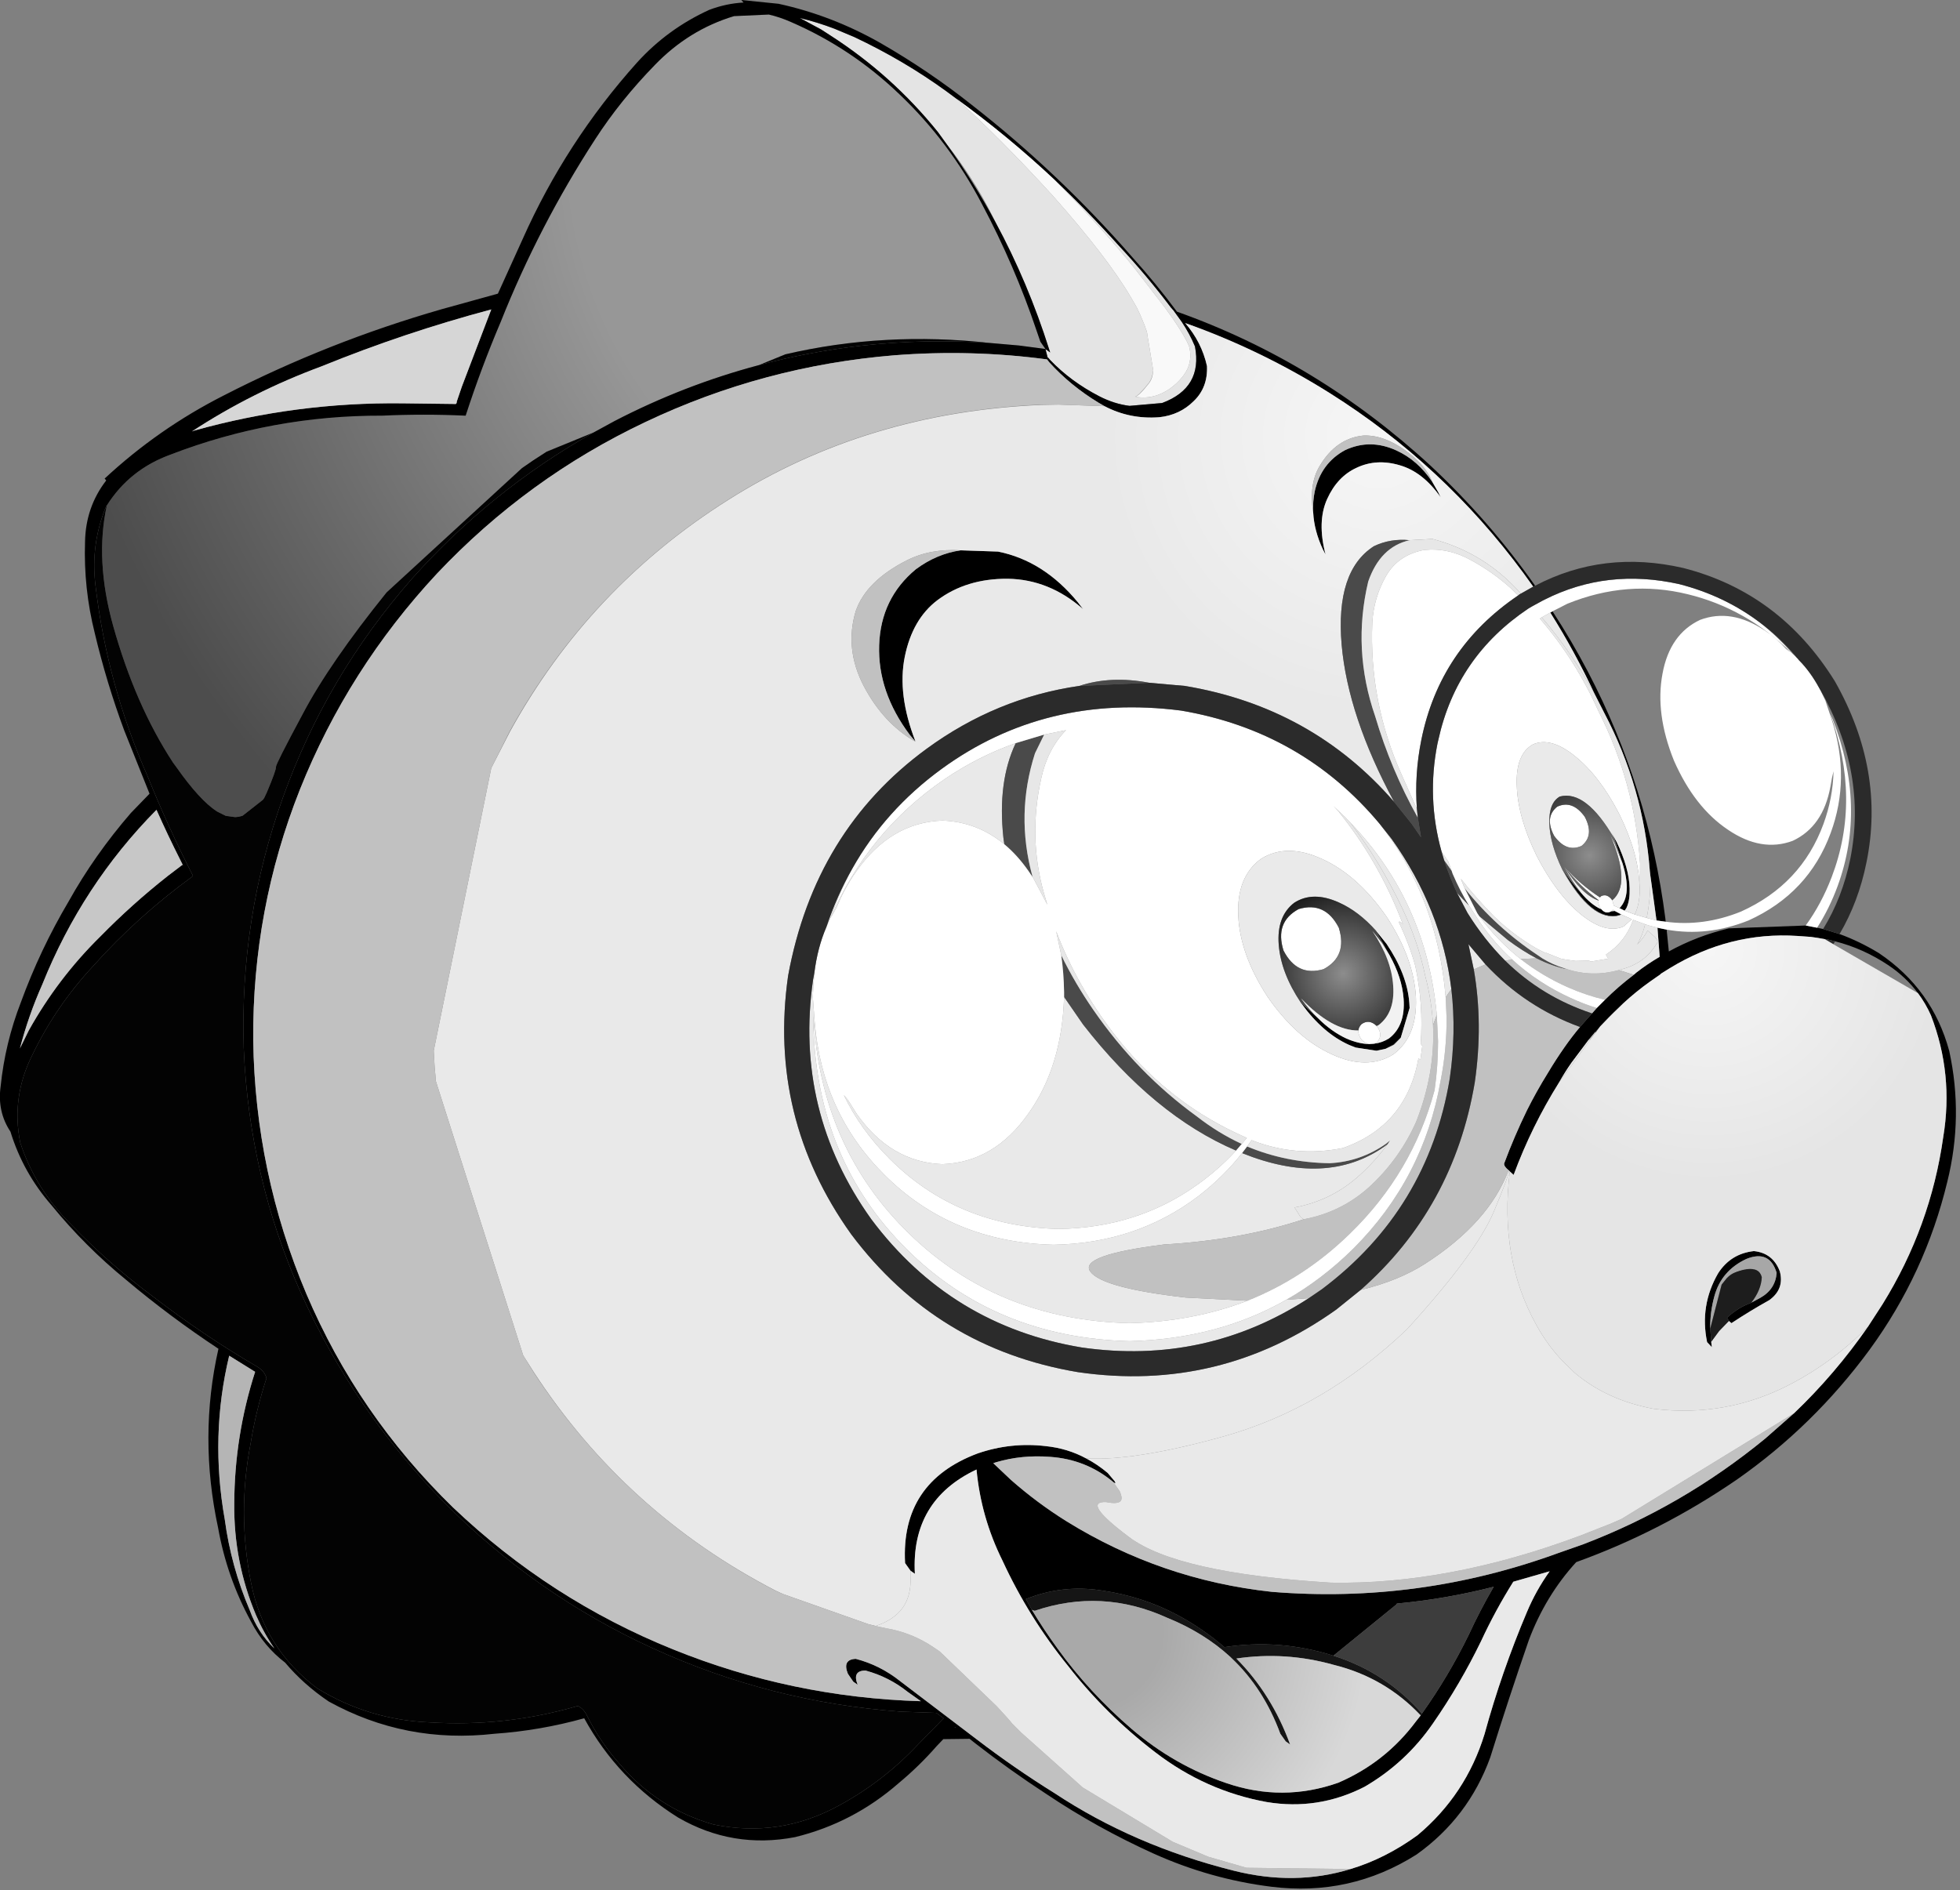 <?xml version="1.0" encoding="utf-8"?>
<svg version="1.1" id="Layer_1"
xmlns="http://www.w3.org/2000/svg"
xmlns:xlink="http://www.w3.org/1999/xlink"
xmlns:author="http://www.sothink.com"
width="310px" height="299px"
xml:space="preserve">
<rect width="100%" height="100%" fill="#808080" stroke="none"/>
<g id="1" transform="matrix(1, 0, 0, 1, 154.65, 149.35)">
<path style="fill:#E4E4E4;fill-opacity:1" d="M-6.3,-128.45Q-13.55 -137.45 -23.25 -143.7L-24.8 -144.7L-28.15 -146.5Q-25.4 -145.85 -22.65 -144.8L-19.55 -143.5Q-11.7 -139.8 -4.95 -134.9L-3.4 -133.75Q3.55 -127.5 11.9 -118.35Q20.5 -108.65 24.2 -102.35L25.15 -100.7L25.65 -99.65L26.4 -97.85L26.55 -97.4L26.7 -97L26.75 -96.8L26.8 -96.6L26.8 -96.5L27.75 -90.75Q27.6 -89.45 27 -88.7Q25.35 -86.65 24.85 -86.6Q28.35 -85.95 31.35 -88.65Q32.7 -89.9 33.25 -91.2Q33.9 -92.85 33.4 -94.65Q32.7 -96.25 30.85 -98.95L29.6 -100.7L24.85 -106.85Q19.5 -113.5 12.15 -120.9Q17.45 -115.9 22.35 -110.45Q26.7 -105.8 30.55 -100.7L30.95 -100.25L32.25 -98.45Q33.5 -96.6 34.35 -94.55Q35.6 -88 29.15 -85.6L24 -85.15Q21.6 -85.45 19.25 -86.65Q14.7 -89 11.45 -92.4L11.15 -92.75L11.05 -92.8L10.7 -94.15L10.75 -94.1L11.45 -93.6L11.3 -94.05Q7.95 -104.65 2.8 -114.2L2.2 -115.4Q-0.7 -121.15 -4.85 -126.45L-6.3 -128.45" />
<radialGradient
id="RadialGradID_1" gradientUnits="userSpaceOnUse" gradientTransform="matrix(0.185, -0.006, 0.006, 0.185, 2.6, -126.1)" spreadMethod ="pad" cx="0" cy="0" r="819.2" fx="0" fy="0" >
<stop  offset="0.443"  style="stop-color:#979797;stop-opacity:1" />
<stop  offset="1"  style="stop-color:#4D4D4D;stop-opacity:1" />
</radialGradient>
<path style="fill:url(#RadialGradID_1) " d="M-4.85,-126.45Q-0.7 -121.15 2.2 -115.4L2.8 -114.2Q-0.6 -120.55 -4.85 -126.45M-68.2,-77.9L-70.35 -76.55L-72.1 -75.3L-93.5 -55.65Q-102.5 -44.5 -106.75 -36.45Q-111.05 -28.45 -111 -28.05Q-110.95 -27.55 -112.45 -24L-112.85 -23.15L-113.05 -22.85L-116.3 -20.3L-116.9 -20.15L-117.4 -20.1L-117.5 -20.1L-118.95 -20.3L-120.35 -21Q-123.1 -22.8 -126.75 -28L-127.3 -28.75Q-133.25 -37.85 -136.75 -50.35Q-139.65 -60.75 -137.75 -69.4Q-134.15 -75.1 -127.65 -77.45Q-111.55 -83.65 -94.2 -83.6Q-87.65 -83.9 -81.05 -83.6L-81 -83.6Q-78.55 -91.15 -75.45 -98.45Q-69.4 -113.65 -60.5 -127.35Q-56.55 -133.45 -51.1 -139.05Q-45.7 -144.65 -38.55 -146.8L-33.05 -147.05Q-31.3 -146.65 -29.5 -145.85Q-19.95 -141.7 -12.4 -134.45Q-4.5 -126.95 0.65 -117.1Q5.85 -107.3 9.3 -97.05L9.9 -95.3L10.7 -94.15L6.5 -94.7L1.9 -95.1Q-14.8 -96.95 -30.45 -93.3L-34.6 -91.6Q-46.45 -88.45 -57.45 -82.75L-60.75 -80.95L-68.2 -77.9" />
<path style="fill:#000000;fill-opacity:1" d="M-3.4,-133.75L-4.95 -134.9Q-11.7 -139.8 -19.55 -143.5L-22.65 -144.8Q-25.4 -145.85 -28.15 -146.5L-24.8 -144.7L-23.25 -143.7Q-13.55 -137.45 -6.3 -128.45L-4.85 -126.45Q-0.6 -120.55 2.8 -114.2Q7.95 -104.65 11.3 -94.05L11.45 -93.6L10.75 -94.1L10.7 -94.15L11.05 -92.8L11.15 -92.75L11.45 -92.4Q14.7 -89 19.25 -86.65Q21.6 -85.45 24 -85.15L29.15 -85.6Q35.6 -88 34.35 -94.55Q33.5 -96.6 32.25 -98.45L30.95 -100.25L30.55 -100.7Q26.7 -105.8 22.35 -110.45Q17.45 -115.9 12.15 -120.9Q4.8 -127.8 -3.4 -133.75M87.85,-56.55L86.3 -58.7Q73.65 -75.85 55.7 -87.15Q44.8 -94 32.8 -98.25Q35.4 -95.25 36.25 -91.45Q36.4 -88.05 34.15 -85.9Q31.95 -83.7 28.7 -83.35Q24.05 -83 20.05 -85.1L19.1 -85.65Q14.65 -88.35 11.3 -92.05L10.95 -92.5Q-1 -94.1 -13.2 -93.15Q-33.9 -91.45 -52.55 -82.6Q-71.25 -73.75 -85.55 -58.6Q-99.6 -43.5 -107.2 -24.5Q-114.75 -5.5 -114.6 15.2Q-114.3 36.15 -106.2 55.3Q-98.05 74.45 -83 89.1Q-67.65 103.7 -48.2 111.55Q-29.4 119.15 -9 119.75L-11.05 118.3Q-14.05 115.9 -17.75 114.9Q-19.9 114.9 -19 117.15L-19.7 116.65L-20.55 115.4Q-21.45 113.15 -19.3 113.05Q-15.45 114.05 -12.25 116.6L-0.15 125.8Q5.8 130.35 12.15 134.3Q24.7 142.6 40.45 146.55Q50.15 149 58.95 146.3Q64.45 144.65 69.55 140.95Q77.2 134.55 80.15 124.95Q82.85 115.1 86.85 105.65Q88.3 102.2 90.45 99.2L84.7 100.85Q81.85 105.4 79.6 110.25Q76.3 117.05 72 123.25Q67.7 129.5 61.15 133.3Q53.8 137.05 45.7 135.7Q36.05 133.95 28.1 127.85Q20.2 121.8 14.3 114.2Q8.05 106.5 3.9 97.5Q0.5 90.65 -0.2 83.1Q-10.6 88 -9.95 99.6L-10.65 99.1L-11.5 97.9Q-12.2 85.1 0 80.55Q5.25 78.75 10.75 79.4Q14.2 79.75 17.15 81.35Q18.95 82.3 20.55 83.65L21.65 84.95Q21.95 85.5 21.45 85.1Q17.15 81.5 11.45 81.1Q6.95 80.75 2.9 81.95L2.45 82.1L5.25 84.75Q9.4 88.4 14.05 91.3Q29 100.55 46.5 102.45Q69.8 104.35 91.85 96.3L95.7 94.95Q111.45 88.95 124.55 78.2L129.1 74.2Q135.6 68 140.8 60.5L143.1 56.95Q150.7 44.7 152.7 30.5Q154.35 20.55 150.75 11.25Q149.9 9.35 148.7 7.75Q146.8 5.2 144.05 3.35Q140.1 0.7 135.6 -0.45L134.4 -0.75L133.95 -0.8L132.8 -1L131.75 -1.15L129.65 -1.3Q118.95 -2 109.45 3.8L108 4.7L108 4.75L106.35 5.9Q104.1 7.5 102.1 9.35L100.6 10.8L99.7 11.7L98.45 13L97.65 13.9L96.6 15.15L93.9 18.75Q92.85 20.25 91.95 21.85Q87.6 28.8 84.75 36.5L84.15 35.95L84.05 35.85L83.95 35.75Q83.2 35.15 83.25 34.7Q84.85 30.4 86.85 26.3Q88.35 23.3 90.15 20.4Q91.4 18.3 92.8 16.3Q93.95 14.65 95.25 13.1L97.15 10.95L97.9 10.1L99.2 8.8Q101.3 6.7 103.75 4.85L104.15 4.5Q105.95 3.1 107.85 2L107.5 -2.6L108.95 -2.3L109.3 1.15Q113.75 -1.3 118.8 -2.5L130.95 -2.95L132.75 -2.6L133.7 -2.4L136.3 -1.6Q139.45 -0.45 142.5 1.4Q151 7.1 153.65 16.9Q155.9 27.25 153.35 37.55Q149.85 52.1 141.05 64.15Q132.2 76.2 120.05 84.7Q108.1 92.9 94.65 97.75Q89.8 103.05 87.15 110.1Q83.95 119.35 81.05 128.65Q77.6 138.15 69.4 144Q58.9 150.65 46.45 149.1Q36.8 147.9 27.8 143.85Q18.85 139.8 10.8 134.4Q5.05 130.65 -0.35 126.45Q-0.85 126.05 -1.3 125.7L-5.45 125.75L-6.5 126.85Q-9.25 130 -12.5 132.7Q-19.7 139 -28.9 141.25Q-38.75 143.15 -47.4 138.15Q-56.9 132.2 -62.25 122.45Q-69.25 124.4 -76.45 124.9Q-90.5 126.5 -102.65 119.8Q-106.65 117.1 -109.55 113.65Q-112.9 111.1 -114.95 107.15Q-118.75 100.2 -120.15 92.35Q-123.25 77.95 -120.1 64Q-127.75 58.95 -134.7 53.1Q-141.2 47.8 -146.5 41.3Q-151 36.15 -153 29.65Q-155.1 26.5 -154.55 22.5Q-153.85 15.65 -151.35 9.2Q-148.3 0.85 -143.8 -6.75Q-139.7 -14.1 -133.95 -20.75L-131 -23.8L-135 -33.8Q-137.8 -41.35 -139.65 -49.15Q-141.45 -56.3 -141.2 -63.65Q-141.1 -69.15 -137.85 -73.35L-138.1 -73.65Q-129.6 -81.55 -119.25 -86.8Q-102.7 -95.3 -84.75 -100.45L-75.9 -102.9L-72 -111.5Q-65.15 -126.9 -53.9 -139.45Q-49.05 -144.8 -42.45 -147.8Q-39.8 -148.8 -37.05 -148.95L-37.4 -149.35L-31.5 -148.75Q-23.05 -146.9 -15.4 -142.55Q-7.75 -138.15 -1 -132.8Q12.9 -121.95 24.5 -108.6Q28.2 -104.5 31.5 -100.05Q53.75 -92.15 71.65 -75.65Q80.95 -66.95 88.15 -56.7L87.85 -56.55M71.9,-73.1L72.85 -71.45L73.2 -70.7Q70.4 -74.7 66.75 -75.75Q63.05 -76.85 59.9 -75.35Q56.85 -73.95 55.25 -70.4Q53.65 -66.85 55 -61.65L54.6 -62.4Q53.2 -65.4 53.05 -68.25Q52.95 -70 53.3 -71.65Q54.3 -76.1 58.1 -78.15Q62.05 -80 66.2 -78.1Q69.6 -76.55 71.9 -73.1M9.9,-95.3L9.3 -97.05Q5.85 -107.3 0.65 -117.1Q-4.5 -126.95 -12.4 -134.45Q-19.95 -141.7 -29.5 -145.85Q-31.3 -146.65 -33.05 -147.05L-38.55 -146.8Q-45.7 -144.65 -51.1 -139.05Q-56.55 -133.45 -60.5 -127.35Q-69.4 -113.65 -75.45 -98.45Q-78.55 -91.15 -81 -83.6L-81.05 -83.6Q-87.65 -83.9 -94.2 -83.6Q-111.55 -83.65 -127.65 -77.45Q-134.15 -75.1 -137.75 -69.4L-137.85 -69.3Q-140.35 -63.25 -139.55 -56.75Q-137.7 -41.05 -131.3 -26.55Q-128.1 -18.6 -124.2 -10.95L-124.15 -10.75Q-132.85 -4.45 -140 3.55Q-145.8 9.8 -149.5 17.45Q-152.9 24.15 -151.45 31.4Q-149 38.8 -143.45 44.3Q-137.45 50.55 -130.5 55.7Q-122.6 61.8 -113.95 66.85Q-112.8 67.55 -112.5 68.65Q-114.15 73.7 -115 78.9Q-117.15 89.95 -114.95 101Q-112.9 111.4 -104.5 117.7Q-96.35 122.7 -86.7 123.1Q-74.75 123.85 -63.25 120.5Q-62.3 120.95 -61.75 122.15Q-59.75 126.15 -56.75 129.55Q-50.75 136.7 -41.8 139.25Q-31.35 141.4 -21.95 136.25Q-14.95 132.45 -9.5 126.65L-5.4 122.45L-6.55 121.6L-12.2 121.4Q-32.75 119.9 -51.35 111.4Q-69.95 102.9 -84.45 88.25Q-98.7 73.7 -107 55.3Q-115.25 36.9 -116.1 16.45Q-116.75 -4.1 -109.9 -23.2Q-103.05 -42.35 -89.5 -57.8Q-76.95 -71.85 -60.75 -80.95L-57.45 -82.75Q-46.45 -88.45 -34.6 -91.6Q-26.75 -93.7 -18.55 -94.65Q-8.35 -95.8 1.9 -95.1L6.5 -94.7L10.7 -94.15L9.9 -95.3M-10.75,-33.1Q-15.85 -39.9 -15.6 -47.3Q-15.35 -54.7 -9.8 -59.3Q-6.5 -61.75 -2.7 -62.3L3.2 -62.1Q10.45 -60.65 15.85 -54.05L16.65 -53Q11.3 -57.7 4.75 -57.8Q-1.8 -57.85 -6.4 -54.4Q-10.35 -51.4 -11.55 -45.45Q-12.75 -39.5 -9.85 -32.05L-10.25 -32.5L-10.75 -33.1M64.5,16.55L63.1 16.85L63 16.85L59.75 16.35L59.65 16.3L59.5 16.25L59.4 16.2L59.25 16.15L59 16.05L58.75 15.95Q54.6 14.1 51.2 9.4L51.1 9.25L53.8 11.7Q55.95 13.85 58.35 14.95Q60.2 15.75 61.85 15.8L62.65 15.75Q63.95 15.6 65.05 14.9Q67.65 12.9 67.35 8.65Q67.1 5.25 65.1 1.7L63 -2.1L64.65 -0.05Q67.9 4.75 68.25 9.25L68.3 10.1L66.9 14.8L65.8 15.85L64.5 16.55M90.55,-52.45L90.9 -52.65Q93.9 -48.05 96.5 -43.1Q106.1 -24.75 108.75 -4.05L108.8 -3.55L107.35 -3.75L106.35 -11.05L106.3 -11.5Q105.3 -24.75 99.1 -36.55L97.55 -39.6Q94.45 -46.25 90.55 -52.45M101.5,-5.7Q103.55 -7.8 101.95 -12.85L100.7 -16.65L100.25 -17.6L101.05 -16.15Q103 -12.1 103.1 -8.85L103.1 -8.8Q103.15 -7 102.65 -5.85L102.55 -5.65L102.3 -5.3L101.5 -5.7M100.75,-5.25L101.7 -4.75L101.45 -4.6Q97.15 -3.45 92.5 -11.85L92.4 -12.05Q93.9 -9.65 95.35 -8.2Q97 -6.2 98.65 -5.5Q99.3 -4.75 100.1 -5.15L100.2 -5.2L100.75 -5.25M-82.4,-85.85L-81.6 -88.2L-76.95 -100.4Q-90.65 -96.75 -103.8 -91.4Q-114.75 -87.35 -124.3 -81.1L-123.9 -81.25Q-107.8 -85.75 -91 -85.55L-82.8 -85.45Q-82.4 -85.35 -82.4 -85.85M-125.75,-12.55L-126.1 -13.25Q-128.1 -17.2 -129.9 -21.25Q-141.65 -9.35 -147.95 6.35Q-150.15 11.3 -151.5 16.5L-150.1 13.65Q-145.5 5.4 -138.8 -1.2Q-133.75 -6.35 -128.1 -10.8L-125.8 -12.55Q-125.55 -12.4 -125.75 -12.55M-114.3,67.65L-118.4 65.1Q-121.45 77.8 -119.1 91Q-118.1 98.45 -115.15 105.35Q-113.85 108.95 -111.25 111.4Q-112.95 108.95 -114.15 106.15Q-117.7 97.75 -117.6 88.45Q-117.55 77.75 -114.3 67.65M-3.6,123.85L-3.65 123.9L-3.55 123.9L-3.6 123.85M116,62.9L116.1 63.75L115.35 62.95Q114.15 57.15 117.1 52.05Q119.1 48.95 122.75 48.55Q125.75 48.85 126.85 51.75Q127.6 54.55 125.2 56.3Q122.15 58 119.2 59.95L118.8 59.6L118.5 59.1Q119.7 57.95 121.2 57.2L122.35 56.7L123.75 55.95Q126.15 54.6 126.35 52Q125.25 48.3 121.55 49.8Q117.6 51.65 116.5 55.7Q115.8 58.25 115.85 60.8L116 62.9M70.15,121.85L70.25 121.7Q74.45 115.8 77.65 109.25Q79.45 105.35 81.6 101.65Q73.95 103.6 66.3 104.3L66.15 104.5L56.25 112.55Q47.7 109.85 39 111.2Q35.65 108.3 31.55 106.1Q26.1 103.2 19.7 102.25Q13.4 101.25 7.6 103.6L8.2 104.65L8.55 105.3Q10.45 108.45 12.6 111.4Q17.6 118.35 24.35 124.15Q31.05 129.9 39.3 132.7Q48.2 135.75 57 132.65Q64.45 129.45 69.3 122.95L70.05 122L70.15 121.85" />
<path style="fill:#F9F9F9;fill-opacity:1" d="M12.15,-120.9Q19.5 -113.5 24.85 -106.85L29.6 -100.7L30.85 -98.95Q32.7 -96.25 33.4 -94.65Q33.9 -92.85 33.25 -91.2Q32.7 -89.9 31.35 -88.65Q28.35 -85.95 24.85 -86.6Q25.4 -86.6 27.05 -88.7Q27.65 -89.45 27.75 -90.75L26.8 -96.5L26.8 -96.6L26.75 -96.8L26.7 -97L26.55 -97.4L26.4 -97.85L25.65 -99.65L25.15 -100.7L24.2 -102.35Q20.5 -108.65 11.9 -118.35Q3.55 -127.5 -3.4 -133.75Q4.8 -127.8 12.15 -120.9" />
<radialGradient
id="RadialGradID_2" gradientUnits="userSpaceOnUse" gradientTransform="matrix(0.053, -0.002, 0.002, 0.053, 63.5, -80.4)" spreadMethod ="pad" cx="0" cy="0" r="819.2" fx="0" fy="0" >
<stop  offset="0"  style="stop-color:#F6F6F6;stop-opacity:1" />
<stop  offset="1"  style="stop-color:#E9E9E9;stop-opacity:1" />
</radialGradient>
<path style="fill:url(#RadialGradID_2) " d="M101.4,4.1L101.5 4.05Q105.55 3.15 107.5 -0.3Q107.55 -0.8 106.8 -1.4L105.95 -2.15Q105.25 -0.9 104.3 0.05Q105.15 -1.4 105.55 -3.15L106.15 -2.95L107.5 -2.6L107.85 2Q105.95 3.1 104.15 4.5L103.75 4.85L101.4 4.1M83.95,35.75L84.05 35.85Q83.9 36.85 81.6 42.35Q78.8 48.95 67.9 60.9Q54.75 73.45 38.75 77.9Q24.9 81.75 17.15 81.35Q14.2 79.75 10.75 79.4Q5.25 78.75 0 80.55Q-12.2 85.1 -11.5 97.9L-10.65 99.1L-10.65 100.1Q-10.35 105.95 -16.15 107.85L-17.35 107.55L-30.8 102.8L-31.9 102.3Q-55.7 90 -70.25 67.65L-71.9 65.05L-85.75 21.55L-85.75 21.15L-85.9 19.5L-85.95 18.65L-86 17.75L-86.05 16.85L-76.95 -27.85L-74 -33.6Q-61.45 -56.4 -39.5 -70.25Q-17.55 -84.15 10.15 -85.3L12.8 -85.35L20.05 -85.1Q24.05 -83 28.7 -83.35Q31.95 -83.7 34.15 -85.9Q36.4 -88.05 36.25 -91.45Q35.4 -95.25 32.8 -98.25Q44.8 -94 55.7 -87.15Q73.65 -75.85 86.3 -58.7L87.85 -56.55L85.9 -55.45Q80.15 -61.95 71.9 -64.1L68.3 -63.9Q65.25 -64.2 62.65 -62.95Q56.55 -59.05 57.55 -47.35Q58.55 -36.05 65.85 -22.5Q52.85 -37.5 32.75 -40.85L27.1 -41.35Q21.05 -42.5 16.05 -40.85Q2.9 -38.95 -8.1 -30.9Q-25.8 -17.95 -30 5Q-33.2 27.4 -20.05 45.85Q-6.5 63.95 15.85 67.7Q38.25 70.95 56.7 57.8L60.55 54.7Q66.55 53.25 70.75 50.55Q80.85 44.05 83.95 35.75M91.95,21.85Q92.85 20.25 93.9 18.75L96.6 15.15L96.95 15L91.95 21.85M54.6,-62.4L55 -61.65Q53.65 -66.85 55.25 -70.4Q56.85 -73.95 59.9 -75.35Q63.05 -76.85 66.75 -75.75Q70.4 -74.7 73.2 -70.7L72.85 -71.45L71.9 -73.1Q70.8 -75.85 67.55 -78.15Q64.1 -80.6 60.95 -80.45Q56.65 -80 54.05 -75.6Q52.35 -72.75 53.05 -68.25Q53.2 -65.4 54.6 -62.4M-11.25,-60.7Q-17.65 -57.45 -19.3 -52.7Q-21.1 -46.75 -18.05 -40.85Q-14.95 -34.95 -9.9 -32.05L-10.25 -32.5L-9.85 -32.05Q-12.75 -39.5 -11.55 -45.45Q-10.35 -51.4 -6.4 -54.4Q-1.8 -57.85 4.75 -57.8Q11.3 -57.7 16.65 -53L15.85 -54.05Q10.45 -60.65 3.2 -62.1L-2.7 -62.3Q-7.5 -62.6 -11.25 -60.7M78.45,4L77.6 0L80.3 3.2L78.45 4M-19.85,-11.95Q-21.9 -8.2 -23.35 -4Q-17.45 -17.75 -5.25 -26.1Q0.05 -29.7 6 -31.8Q3.1 -25.7 4.05 -16.85L4.2 -15.8Q-0.1 -19.35 -5.6 -19.55Q-13.75 -19.25 -19.15 -11.6Q-21.05 -8.95 -22.3 -5.85L-23.35 -4L-23.55 -3.55L-23.55 -3.65L-23.65 -3.35L-23.95 -2.7Q-22.3 -7.65 -19.85 -11.95M52.35,56Q36 66.6 16.45 63.8Q-4.25 60.35 -16.85 43.5Q-29.05 26.4 -26.05 5.6L-25.85 4.55L-26.1 8.25L-25.8 12.25Q-24.65 26.6 -14.85 36.4Q-4.15 47.15 12 47.55Q25.1 47.3 34.9 39.85Q38.85 36.8 41.8 33.05Q55.1 38.4 64.25 32.05L64.85 31.6Q62.95 34.2 60.5 36.45Q56.05 40.55 50.1 41.65L50.7 42.6Q51.1 43.4 51.6 43.5Q41.6 46.8 29.5 47.5Q15.9 49.2 17.8 51.8Q19.7 54.4 32.9 55.9L42.65 56.4Q34.1 59.7 24 59.95Q3.15 59.45 -10.9 45.75Q-24.9 32.1 -26 11.35L-26 12.8Q-25.45 34.05 -11.35 48.15Q2.75 62.25 24 62.8Q37.95 62.45 48.8 56.25L52.35 56M72,12.8Q71.8 8.95 70.8 5.15Q69.65 -0.4 67.1 -5.75Q63.6 -13.1 58.9 -19.25Q70.95 -6.75 72.6 11.2L72 12.8M74,8.4Q72.7 -7.45 63.55 -19.05L65.45 -16.65Q73.35 -5.55 74.9 7.1L74 8.4M83.4,2.6Q80.1 -0.7 77.45 -4.95L75.8 -8.1L77.7 -6.1L79.35 -3.55Q81.65 -0.2 84.55 2.45L83.4 2.6M79.3,-4.45L83.85 -0.65Q86.2 1.1 88.4 2.25L85.85 2.35Q82.2 -0.55 79.3 -4.45M107.35,-3.75L105.8 -4.15Q106.5 -7.7 106.35 -11.05L107.35 -3.75M97.55,-39.6Q93.95 -46.1 89.2 -51.7L90.55 -52.45Q94.45 -46.25 97.55 -39.6M16.65,12.7Q27.85 27.1 40.85 32.65Q38.1 35.65 34.65 38.1Q25.2 44.85 12.8 45.05Q-3.3 44.65 -14 33.9Q-18.55 29.35 -21.2 23.85L-20.5 24.7L-19.15 26.85Q-13.75 34.5 -5.6 34.8Q2.6 34.5 8 26.8Q13.3 19.4 13.65 8.35L16.65 12.7" />
<path style="fill:#C1C1C1;fill-opacity:1" d="M24.85,-86.6Q25.35 -86.65 27 -88.7Q27.6 -89.45 27.75 -90.75Q27.65 -89.45 27.05 -88.7Q25.4 -86.6 24.85 -86.6M88.4,2.25Q90.9 3.5 93.2 3.95Q97.15 5.25 101.4 4.1L103.75 4.85Q101.3 6.7 99.2 8.8Q96.25 8.1 93.4 6.85Q89.3 5.05 85.85 2.35L88.4 2.25M83.4,2.6L84.55 2.45Q88.6 6.15 93.75 8.5Q95.8 9.45 97.9 10.1L97.15 10.95Q89.25 8.35 83.4 2.6M70.75,50.55Q66.55 53.25 60.55 54.7Q75.25 41.75 78.6 21.9Q79.95 12.6 78.45 4L80.3 3.2Q86.6 9.95 95.25 13.1Q93.95 14.65 92.8 16.3Q91.4 18.3 90.15 20.4Q88.35 23.3 86.85 26.3Q84.85 30.4 83.25 34.7Q83.2 35.15 83.95 35.75Q80.85 44.05 70.75 50.55M96.95,15L96.6 15.15L97.65 13.9L97.75 13.95L96.95 15M22.45,86.55Q22.9 87.55 22.65 88Q22.25 88.65 20.3 88.25Q16.35 88.1 23.95 93.8Q31.55 99.5 55.85 101Q74.5 101.35 95.45 93.5L98.1 92.45L100.15 91.65L101.85 90.9L129.1 74.2L124.55 78.2Q111.45 88.95 95.7 94.95L91.85 96.3Q69.8 104.35 46.5 102.45Q29 100.55 14.05 91.3Q9.4 88.4 5.25 84.75L2.45 82.1L2.9 81.95Q6.95 80.75 11.45 81.1Q17.15 81.5 21.45 85.1L22.45 86.55M-14.55,108.2Q-10.4 108.9 -6.95 111.25L-6 111.9L3 120.55L4.65 122.35L5.25 123.05L5.4 123.25L6.85 124.7L16.6 133.4L30.85 142L36.45 144.35L42.5 146.1L58.95 146.3Q50.15 149 40.45 146.55Q24.7 142.6 12.15 134.3Q5.8 130.35 -0.15 125.8L-12.25 116.6Q-15.45 114.05 -19.3 113.05Q-21.45 113.15 -20.55 115.4L-19.7 116.65L-19 117.15Q-19.9 114.9 -17.75 114.9Q-14.05 115.9 -11.05 118.3L-9 119.75Q-29.4 119.15 -48.2 111.55Q-67.65 103.7 -83 89.1Q-98.05 74.45 -106.2 55.3Q-114.3 36.15 -114.6 15.2Q-114.75 -5.5 -107.2 -24.5Q-99.6 -43.5 -85.55 -58.6Q-71.25 -73.75 -52.55 -82.6Q-33.9 -91.45 -13.2 -93.15Q-1 -94.1 10.95 -92.5L11.3 -92.05Q14.65 -88.35 19.1 -85.65L20.05 -85.1L12.8 -85.35L10.15 -85.35Q-17.55 -84.2 -39.5 -70.3Q-61.5 -56.4 -74.05 -33.65L-76.95 -27.85L-86.05 16.85L-86 17.75L-85.95 18.65L-85.9 19.5L-85.75 21.15L-85.75 21.55L-71.9 65.05L-70.3 67.65Q-55.7 90 -31.95 102.3L-30.8 102.8L-17.35 107.55L-16.15 107.85L-14.55 108.2M66.2,-78.1Q62.05 -80 58.1 -78.15Q54.3 -76.1 53.3 -71.65Q52.95 -70 53.05 -68.25Q52.35 -72.75 54.05 -75.6Q56.65 -80 60.95 -80.45Q64.1 -80.6 67.55 -78.15Q70.8 -75.85 71.9 -73.1Q69.6 -76.55 66.2 -78.1M-2.7,-62.3Q-6.5 -61.75 -9.8 -59.3Q-15.35 -54.7 -15.6 -47.3Q-15.85 -39.9 -10.75 -33.1L-10.25 -32.5L-9.9 -32.05Q-14.95 -34.95 -18.05 -40.85Q-21.1 -46.75 -19.3 -52.7Q-17.65 -57.45 -11.25 -60.7Q-7.5 -62.6 -2.7 -62.3M32.9,55.9Q19.7 54.4 17.8 51.8Q15.9 49.2 29.5 47.5Q41.6 46.8 51.6 43.5L51.65 43.5Q57.85 42.3 62.35 38Q66.85 33.7 69.35 28.05Q72.35 20.4 72 12.8L72.6 11.2L72.8 15.35Q72.8 19.3 72.25 23.1Q68.75 36.15 58.9 45.75Q51.7 52.8 42.65 56.4L32.9 55.9M48.8,56.25Q54.5 53 59.4 48.15Q70.5 37.05 73.2 21.6Q74.15 16.85 74.15 11.75L74 8.4L74.9 7.1Q75.7 13.95 74.65 21.25Q71.2 42 54.4 54.6L52.35 56L48.8 56.25M-70.35,-76.55L-68.2 -77.9L-70.3 -76.55L-72.1 -75.3L-70.35 -76.55M-3.55,123.9L-3.65 123.9L-3.6 123.85L-3.55 123.9" />
<path style="fill:#4A4A4A;fill-opacity:1" d="M70.1,-16.9L68.65 -19L65.85 -22.5Q58.55 -36.05 57.55 -47.35Q56.55 -59.05 62.65 -62.95Q65.25 -64.2 68.3 -63.9Q63.65 -62.85 61.75 -57.35Q59.2 -46.6 62.85 -36.05Q65.35 -27.6 69.6 -20L70.1 -16.9M27.1,-41.35L16.05 -40.85Q21.05 -42.5 27.1 -41.35M6,-31.8L10.5 -33.15L9.05 -30.2Q5.95 -20.55 8.65 -10.7L8.65 -10.65L8 -11.6Q6.25 -14.1 4.2 -15.8L4.05 -16.85Q3.1 -25.7 6 -31.8M41.8,33.05L42.6 32Q48.7 34.55 55.65 34.65Q60.55 34.4 64.6 31.55L65.2 31.05L64.85 31.6L64.25 32.05Q55.1 38.4 41.8 33.05M73.75,-13.3L74.25 -12.6L74.95 -11.6L75.1 -11.15Q76.25 -8.45 77.7 -6.1L75.8 -8.1Q74.6 -10.7 73.75 -13.3M88.4,2.25Q86.2 1.1 83.85 -0.65L79.3 -4.45L79 -4.9L77 -8.85Q81.9 -2.7 88.5 1.7L89.3 2.25Q90.95 3.25 92.75 3.8L93.2 3.95Q90.9 3.5 88.4 2.25M18.35,10.5Q25.2 20.4 34.65 27.25Q38.05 29.9 41.75 31.6L40.85 32.65Q27.85 27.1 16.65 12.7L13.65 8.35L13.65 7.6Q13.6 4.55 13.2 1.75Q15.4 6.25 18.35 10.5" />
<path style="fill:#E7E7E7;fill-opacity:1" d="M71.9,-64.1Q80.15 -61.95 85.9 -55.45L85.7 -55.35L85.45 -55.15L84.3 -56.3Q81.55 -58.8 78 -60.75Q74.4 -62.75 70.55 -62.35Q66.45 -61.55 64.55 -58.2Q62.65 -54.85 62.4 -50.95Q61.85 -38.25 67.15 -26.55L69.45 -21.4L69.6 -20Q65.35 -27.6 62.85 -36.05Q59.2 -46.6 61.75 -57.35Q63.65 -62.85 68.3 -63.9L71.9 -64.1M8.65,-10.7Q5.95 -20.55 9.05 -30.2L10.5 -33.15L13.95 -33.85Q11.05 -30.85 10.05 -26.3Q7.95 -17 10.45 -8.1L11 -6.25L8.7 -10.6L8.65 -10.65L8.65 -10.7M65.2,31.05L64.6 31.55Q60.55 34.4 55.65 34.65Q48.7 34.55 42.6 32L43.3 31Q50.3 33.75 57.75 32.25Q67.8 28.7 69.7 18.05L70 18.3L70.3 16.1L70.05 15.75Q70.5 9.5 69.2 3.45Q68.25 0 66.6 -3.45Q66.65 -3.75 67.1 -3.3L67.25 -3.15L67.05 -3.65Q63.35 -13.15 57.2 -20.8L57.15 -20.9L56.25 -21.85L58.15 -20.05L58.9 -19.25Q63.6 -13.1 67.1 -5.75Q69.65 -0.4 70.8 5.15Q71.8 8.95 72 12.8Q72.35 20.4 69.35 28.05Q66.85 33.7 62.35 38Q57.85 42.3 51.65 43.5L51.6 43.5Q51.1 43.4 50.7 42.6L50.1 41.65Q56.05 40.55 60.5 36.45Q62.95 34.2 64.85 31.6L65.2 31.05M74.25,-12.6L73.75 -13.3L73.35 -14.65L74.4 -13.1L74.95 -11.6L74.25 -12.6M104.3,0.05Q105.25 -0.9 105.95 -2.15L106.8 -1.4Q107.55 -0.8 107.5 -0.3Q105.55 3.15 101.5 4.05L101.4 4.1Q97.15 5.25 93.2 3.95L92.75 3.8Q90.95 3.25 89.3 2.25L88.5 1.7Q81.9 -2.7 77 -8.85L76.85 -9.2L76.4 -10.35Q78.8 -7.3 81.6 -4.45Q84.55 -1.55 88.4 0.7L89.9 1.45L89.85 1.35L92.25 2.3L93.1 2.45L94.55 2.65L96.55 2.6Q96.75 2.6 96.95 2.75L99.7 2.3L99.35 1.65Q102.45 -0.4 103.65 -3.85L105.55 -3.15Q105.15 -1.4 104.3 0.05M97.55,-39.6L99.1 -36.55Q105.3 -24.75 106.3 -11.5L106.35 -11.05Q106.5 -7.7 105.8 -4.15L103.9 -4.7Q104.7 -6.3 104.7 -8.75L104.75 -12.75Q103.95 -25.5 98.15 -36.9Q94.55 -44.95 88.9 -51.5L89.2 -51.7Q93.95 -46.1 97.55 -39.6M13.2,1.75L12.4 -2.05Q15.65 6.55 21.55 14.2Q29.45 24.45 40.8 29.85L42.55 30.65L41.75 31.6Q38.05 29.9 34.65 27.25Q25.2 20.4 18.35 10.5Q15.4 6.25 13.2 1.75" />
<path style="fill:#FFFFFF;fill-opacity:1" d="M132.75,-2.6L130.95 -2.95Q133.45 -6.4 135.05 -10.6Q139.75 -22.9 134.8 -36.5L135.2 -35.6Q140.6 -21.8 136 -9.2Q134.7 -5.65 132.75 -2.6M85.85,2.35Q89.3 5.05 93.4 6.85Q96.25 8.1 99.2 8.8L97.9 10.1Q95.8 9.45 93.75 8.5Q88.6 6.15 84.55 2.45Q81.65 -0.2 79.35 -3.55L77.7 -6.1Q76.25 -8.45 75.1 -11.15L74.95 -11.6L74.4 -13.1L73.35 -14.65Q71 -23.1 72.7 -31.7L72.85 -32.35Q75.75 -45.5 87.1 -53.1L87.35 -53.25L87.7 -53.45L89.35 -54.35L89.65 -54.5Q99.55 -59.5 110.95 -56.95Q118.15 -55.1 123.8 -50.8Q126.45 -48.7 128.85 -45.95L129.5 -45.35L129.55 -45.3L129.7 -45.15L129.85 -44.95Q131.7 -43.1 133.15 -40.4L133.2 -40.3L134.05 -38.55L135.1 -35.4Q138.05 -26.15 134.9 -17.6Q131.4 -8.05 121.9 -3.75Q115.4 -1.15 108.95 -2.3L107.5 -2.6L106.15 -2.95L105.55 -3.15L103.65 -3.85Q102.45 -0.4 99.35 1.65L99.7 2.3L96.95 2.75Q96.75 2.6 96.55 2.6L94.55 2.65L93.1 2.45L92.25 2.3L89.85 1.35L89.9 1.45L88.4 0.7Q84.55 -1.55 81.6 -4.45Q78.8 -7.3 76.4 -10.35L76.85 -9.2L77 -8.85L79 -4.9L79.3 -4.45Q82.2 -0.55 85.85 2.35M69.45,-21.4L67.15 -26.55Q61.85 -38.25 62.4 -50.95Q62.65 -54.85 64.55 -58.2Q66.45 -61.55 70.55 -62.35Q74.4 -62.75 78 -60.75Q81.55 -58.8 84.3 -56.3L85.45 -55.15Q73.05 -46.75 70.15 -32.3Q69.05 -26.85 69.45 -21.4M6,-31.8Q0.05 -29.7 -5.25 -26.1Q-17.45 -17.75 -23.35 -4Q-21.9 -8.2 -19.85 -11.95Q-14.65 -21.2 -5.75 -27.7Q10.7 -39.7 32.15 -36.95Q51.3 -33.7 63.55 -19.05Q72.7 -7.45 74 8.4L74.15 11.75Q74.15 16.85 73.2 21.6Q70.5 37.05 59.4 48.15Q54.5 53 48.8 56.25Q37.95 62.45 24 62.8Q2.75 62.25 -11.35 48.15Q-25.45 34.05 -26 12.8L-26 11.35Q-24.9 32.1 -10.9 45.75Q3.15 59.45 24 59.95Q34.1 59.7 42.65 56.4Q51.7 52.8 58.9 45.75Q68.75 36.15 72.25 23.1Q72.8 19.3 72.8 15.35L72.6 11.2Q70.95 -6.75 58.9 -19.25L58.15 -20.05L56.25 -21.85L57.15 -20.9L57.2 -20.8Q63.35 -13.15 67.05 -3.65L67.25 -3.15L67.1 -3.3Q66.65 -3.75 66.6 -3.45Q68.25 0 69.2 3.45Q70.5 9.5 70.05 15.75L70.3 16.1L70 18.3L69.7 18.05Q67.8 28.7 57.75 32.25Q50.3 33.75 43.3 31L42.6 32L41.8 33.05Q38.85 36.8 34.9 39.85Q25.1 47.3 12 47.55Q-4.15 47.15 -14.85 36.4Q-24.65 26.6 -25.8 12.25L-26.1 8.25L-25.85 4.55Q-25.35 0.55 -23.95 -2.7L-23.65 -3.35L-23.55 -3.65L-23.55 -3.55L-23.35 -4L-22.3 -5.85Q-21.05 -8.95 -19.15 -11.6Q-13.75 -19.25 -5.6 -19.55Q-0.1 -19.35 4.2 -15.8Q6.25 -14.1 8 -11.6L8.65 -10.65L8.7 -10.6L11 -6.25L10.45 -8.1Q7.95 -17 10.05 -26.3Q11.05 -30.85 13.95 -33.85L10.5 -33.15L6 -31.8M60.2,13.65Q60.25 13.1 60.7 12.65Q61.9 11.8 63.1 12.95L63.15 13Q64.15 14.4 63.15 15.5L62.65 15.75L61.85 15.8Q61.25 15.65 60.7 15.1Q60.15 14.35 60.2 13.65M57.1,-2.6Q58.5 1.9 54.7 3.95Q50.5 5.2 48.35 1Q46.95 -3.5 50.75 -5.55Q54.95 -6.8 57.1 -2.6M41.2,-4.45Q41.5 1.7 45.85 8.35Q50.35 14.85 55.95 17.4Q61.55 20 65.7 17.45Q69.55 14.6 69.3 8.45Q69 2.3 64.65 -4.35Q60.1 -10.9 54.5 -13.45Q48.9 -16.05 44.8 -13.5Q40.9 -10.65 41.2 -4.45M102.3,-5.3L103.9 -4.7L105.8 -4.15L107.35 -3.75L108.8 -3.55Q114.75 -2.75 120.7 -5.15Q130.25 -9.45 133.75 -19Q135.25 -23.1 135.35 -27.35L135.1 -26.3L134.85 -24.9Q133.7 -18.6 128.9 -16.35Q123.95 -14.5 118.65 -18.1Q113.35 -21.65 110.1 -29.05Q107.1 -36.5 108.3 -42.8Q109.45 -49.05 114.25 -51.3Q119.2 -53.15 124.5 -49.6Q126.3 -48.4 127.85 -46.7L128.65 -46.1Q121.55 -53.1 112.3 -55.35Q102.75 -57.7 93.25 -53.85L90.9 -52.65L90.55 -52.45L89.2 -51.7L88.9 -51.5Q94.55 -44.95 98.15 -36.9Q103.95 -25.5 104.75 -12.75L104.7 -8.75L104.65 -9.35Q104.5 -14.35 101.5 -20.5Q98.4 -26.55 94.5 -29.7Q90.65 -32.85 87.8 -31.6Q85.05 -30.05 85.25 -25.1Q85.4 -20.1 88.4 -13.95Q91.55 -7.85 95.4 -4.7Q99.3 -1.55 102.15 -2.8L103.45 -3.95L101.75 -4.7L101.7 -4.75L100.75 -5.25L100.45 -5.45L100.2 -5.2L100.1 -5.15Q99.3 -4.75 98.65 -5.5L98.4 -5.8Q98.05 -6.45 98.2 -6.9L98.2 -6.95Q95.3 -9.1 92.85 -12.15Q95.4 -9.35 98.4 -7.4L98.6 -7.6Q99.55 -8.05 100.35 -6.95L100.6 -6.1L101.5 -5.7L102.3 -5.3M96,-20.15Q97.55 -17.2 95.5 -15.55Q93.1 -14.45 91.15 -17.15Q89.6 -20.1 91.65 -21.75Q94.05 -22.85 96 -20.15M41.75,31.6L42.55 30.65L40.8 29.85Q29.45 24.45 21.55 14.2Q15.65 6.55 12.4 -2.05L13.2 1.75Q13.6 4.55 13.65 7.6L13.65 8.35Q13.3 19.4 8 26.8Q2.6 34.5 -5.6 34.8Q-13.75 34.5 -19.15 26.85L-20.5 24.7L-21.2 23.85Q-18.55 29.35 -14 33.9Q-3.3 44.65 12.8 45.05Q25.2 44.85 34.65 38.1Q38.1 35.65 40.85 32.65L41.75 31.6" />
<path style="fill:#2B2B2B;fill-opacity:1" d="M97.15,10.95L95.25 13.1Q86.6 9.95 80.3 3.2L77.6 0L78.45 4Q79.95 12.6 78.6 21.9Q75.25 41.75 60.55 54.7L56.7 57.8Q38.25 70.95 15.85 67.7Q-6.5 63.95 -20.05 45.85Q-33.2 27.4 -30 5Q-25.8 -17.95 -8.1 -30.9Q2.9 -38.95 16.05 -40.85L27.1 -41.35L32.75 -40.85Q52.85 -37.5 65.85 -22.5L68.65 -19L70.1 -16.9L69.6 -20L69.45 -21.4Q69.05 -26.85 70.15 -32.3Q73.05 -46.75 85.45 -55.15L85.7 -55.35L85.9 -55.45L87.85 -56.55L88.15 -56.7Q99 -62.4 111.6 -59.5Q126.85 -55.6 135.55 -41.6Q143.55 -27.5 140.55 -12.9Q139.3 -6.7 136.3 -1.6L133.7 -2.4Q136.75 -7.35 138 -13.5Q140.7 -27.1 133.25 -40.25L133.2 -40.3L133.15 -40.4Q131.7 -43.1 129.85 -44.95L129.7 -45.15L129.55 -45.3L129.5 -45.35L129.35 -45.55Q126.8 -48.55 123.8 -50.8Q118.15 -55.1 110.95 -56.95Q99.55 -59.5 89.65 -54.5L89.35 -54.35L87.7 -53.45L87.35 -53.25L87.1 -53.1Q75.75 -45.5 72.85 -32.35L72.7 -31.7Q71 -23.1 73.35 -14.65L73.75 -13.3Q74.6 -10.7 75.8 -8.1L77.45 -4.95Q80.1 -0.7 83.4 2.6Q89.25 8.35 97.15 10.95M97.65,13.9L98.45 13L97.75 13.95L97.65 13.9M135.3,0L133.95 -0.8L134.4 -0.75L135.6 -0.45L135.3 0M-23.95,-2.7Q-25.35 0.55 -25.85 4.55L-26.05 5.6Q-29.05 26.4 -16.85 43.5Q-4.25 60.35 16.45 63.8Q36 66.6 52.35 56L54.4 54.6Q71.2 42 74.65 21.25Q75.7 13.95 74.9 7.1Q73.35 -5.55 65.45 -16.65L63.55 -19.05Q51.3 -33.7 32.15 -36.95Q10.7 -39.7 -5.75 -27.7Q-14.65 -21.2 -19.85 -11.95Q-22.3 -7.65 -23.95 -2.7" />
<path style="fill:#EAEAEA;fill-opacity:1" d="M51.2,9.4Q54.6 14.1 58.75 15.95L59 16.05L59.25 16.15L59.4 16.2L59.5 16.25L59.65 16.3L59.75 16.35L63 16.85L63.1 16.85L64.5 16.55L65.8 15.9L66.9 14.8L68.3 10.1L68.25 9.25Q67.9 4.75 64.65 -0.05L63 -2.1Q60.25 -5.2 57.1 -6.6Q53 -8.45 50.05 -6.55Q47.25 -4.4 47.6 0.1Q47.95 4.55 51.1 9.25L51.2 9.4M44.8,-13.5Q48.9 -16.05 54.5 -13.45Q60.1 -10.9 64.65 -4.35Q69 2.3 69.3 8.45Q69.55 14.6 65.7 17.45Q61.55 20 55.95 17.4Q50.35 14.85 45.85 8.35Q41.5 1.7 41.2 -4.45Q40.9 -10.65 44.8 -13.5M102.3,-5.3L102.55 -5.65L102.65 -5.85Q103.15 -7 103.1 -8.8L103.1 -8.85Q103 -12.1 101.05 -16.15L100.25 -17.6L100.7 -16.65Q96.2 -24.45 92.05 -23.35Q90.3 -22.35 90.4 -19.1Q90.5 -15.85 92.45 -11.8Q97.1 -3.4 101.45 -4.55L101.75 -4.7L103.45 -3.95L102.15 -2.8Q99.3 -1.55 95.4 -4.7Q91.55 -7.85 88.4 -13.95Q85.4 -20.1 85.25 -25.1Q85.05 -30.05 87.8 -31.6Q90.65 -32.85 94.5 -29.7Q98.4 -26.55 101.5 -20.5Q104.5 -14.35 104.65 -9.35L104.7 -8.75Q104.7 -6.3 103.9 -4.7L102.3 -5.3" />
<radialGradient
id="RadialGradID_3" gradientUnits="userSpaceOnUse" gradientTransform="matrix(0.018, -0.001, 0.001, 0.018, 57.8, 4.65)" spreadMethod ="pad" cx="0" cy="0" r="819.2" fx="0" fy="0" >
<stop  offset="0"  style="stop-color:#8D8D8D;stop-opacity:1" />
<stop  offset="1"  style="stop-color:#111111;stop-opacity:1" />
</radialGradient>
<path style="fill:url(#RadialGradID_3) " d="M65.1,1.7L63.95 -0.15L62.4 -2.1Q65.45 2.4 65.7 6.6Q66 10.8 63.4 12.8L63.1 12.95Q61.9 11.8 60.7 12.65Q60.25 13.1 60.2 13.65Q56.05 13.7 51.15 8.6L51.25 8.75Q52.45 10.4 53.8 11.7L51.1 9.25Q47.95 4.55 47.6 0.1Q47.25 -4.4 50.05 -6.55Q53 -8.45 57.1 -6.6Q60.25 -5.2 63 -2.1L65.1 1.7M65.8,15.85L66.9 14.8L65.8 15.9L64.5 16.55L65.8 15.85M50.75,-5.55Q46.95 -3.5 48.35 1Q50.5 5.2 54.7 3.95Q58.5 1.9 57.1 -2.6Q54.95 -6.8 50.75 -5.55" />
<path style="fill:#F2F2F2;fill-opacity:1" d="M60.7,15.1Q61.25 15.65 61.85 15.8Q60.2 15.75 58.35 14.95Q55.95 13.85 53.8 11.7Q52.45 10.4 51.25 8.75L51.15 8.6Q56.05 13.7 60.2 13.65Q60.15 14.35 60.7 15.1M63.1,12.95L63.4 12.8Q66 10.8 65.7 6.6Q65.45 2.4 62.4 -2.1L63.95 -0.15L65.1 1.7Q67.1 5.25 67.35 8.65Q67.65 12.9 65.05 14.9Q63.95 15.6 62.65 15.75L63.15 15.5Q64.15 14.4 63.15 13L63.1 12.95M101.5,-5.7L100.6 -6.1L100.35 -6.95Q103.4 -9.45 100 -17.35L100.7 -16L101.95 -12.85Q103.55 -7.8 101.5 -5.7M95.35,-8.2Q94.1 -9.75 92.85 -12.05L92.75 -12.25Q95.6 -7.75 98.2 -6.9Q98.05 -6.45 98.4 -5.8L98.65 -5.5Q97 -6.2 95.35 -8.2M100.2,-5.2L100.45 -5.45L100.75 -5.25L100.2 -5.2" />
<radialGradient
id="RadialGradID_4" gradientUnits="userSpaceOnUse" gradientTransform="matrix(0.019, -0.001, 0.001, 0.019, 96.75, -14.05)" spreadMethod ="pad" cx="0" cy="0" r="819.2" fx="0" fy="0" >
<stop  offset="0"  style="stop-color:#8D8D8D;stop-opacity:1" />
<stop  offset="0.992"  style="stop-color:#111111;stop-opacity:1" />
</radialGradient>
<path style="fill:url(#RadialGradID_4) " d="M95.35,-8.2Q93.9 -9.65 92.4 -12.05L92.5 -11.85Q97.15 -3.45 101.45 -4.6L101.7 -4.75L101.75 -4.7L101.45 -4.55Q97.1 -3.4 92.45 -11.8Q90.5 -15.85 90.4 -19.1Q90.3 -22.35 92.05 -23.35Q96.2 -24.45 100.7 -16.65L101.95 -12.85L100.7 -16L100 -17.35Q103.4 -9.45 100.35 -6.95Q99.55 -8.05 98.6 -7.6L98.4 -7.4Q95.4 -9.35 92.85 -12.15Q95.3 -9.1 98.2 -6.95L98.2 -6.9Q95.6 -7.75 92.75 -12.25L92.85 -12.05Q94.1 -9.75 95.35 -8.2M91.65,-21.75Q89.6 -20.1 91.15 -17.15Q93.1 -14.45 95.5 -15.55Q97.55 -17.2 96 -20.15Q94.05 -22.85 91.65 -21.75" />
<radialGradient
id="RadialGradID_5" gradientUnits="userSpaceOnUse" gradientTransform="matrix(0.045, -0.001, 0.001, 0.045, 115.65, 0.95)" spreadMethod ="pad" cx="0" cy="0" r="819.2" fx="0" fy="0" >
<stop  offset="0"  style="stop-color:#F6F6F6;stop-opacity:1" />
<stop  offset="1"  style="stop-color:#E5E5E5;stop-opacity:1" />
</radialGradient>
<path style="fill:url(#RadialGradID_5) " d="M128.45,69.65Q118.35 74.9 106.9 73.5Q99.55 72.15 94.4 67.8L92.7 66.15Q90.2 63.6 88.35 60.25Q82.45 49.65 84.15 35.95L84.75 36.5Q87.6 28.8 91.95 21.85L96.95 15L97.75 13.95L98.45 13L99.7 11.7L100.6 10.8L102.1 9.35Q104.1 7.5 106.35 5.9L108 4.75L108 4.7L109.45 3.8Q118.95 -2 129.65 -1.3L131.75 -1.15L132.8 -1L133.95 -0.8L135.3 0L148.7 7.75Q149.9 9.35 150.75 11.25Q154.35 20.55 152.7 30.5Q150.7 44.7 143.1 56.95L140.8 60.5Q135.35 66.05 128.45 69.65M119.95,51.85Q119.1 52.15 118.45 52.85Q119.1 52.1 119.9 51.8Q121.75 51.15 122.8 51.45Q121.75 51.2 119.95 51.85M116,62.9L117.25 61.2L118.8 59.6L119.2 59.95Q122.15 58 125.2 56.3Q127.6 54.55 126.85 51.75Q125.75 48.85 122.75 48.55Q119.1 48.95 117.1 52.05Q114.15 57.15 115.35 62.95L116.1 63.75L116 62.9" />
<path style="fill:#D6D6D6;fill-opacity:1" d="M-82.8,-85.45L-91 -85.55Q-107.8 -85.75 -123.9 -81.25L-124.3 -81.1Q-114.75 -87.35 -103.8 -91.4Q-90.65 -96.75 -76.95 -100.4L-81.6 -88.2L-82.4 -85.85Q-82.4 -85.35 -82.8 -85.45" />
<path style="fill:#030303;fill-opacity:1" d="M-30.45,-93.3Q-14.8 -96.95 1.9 -95.1Q-8.35 -95.8 -18.55 -94.65Q-26.75 -93.7 -34.6 -91.6L-30.45 -93.3M-60.75,-80.95Q-76.95 -71.85 -89.5 -57.8Q-103.05 -42.35 -109.9 -23.2Q-116.75 -4.1 -116.1 16.45Q-115.25 36.9 -107 55.3Q-98.7 73.7 -84.45 88.25Q-69.95 102.9 -51.35 111.4Q-32.75 119.9 -12.2 121.4L-6.55 121.6L-5.4 122.45L-9.5 126.65Q-14.95 132.45 -21.95 136.25Q-31.35 141.4 -41.8 139.25Q-50.75 136.7 -56.75 129.55Q-59.75 126.15 -61.75 122.15Q-62.3 120.95 -63.25 120.5Q-74.75 123.85 -86.7 123.1Q-96.35 122.7 -104.5 117.7Q-112.9 111.4 -114.95 101Q-117.15 89.95 -115 78.9Q-114.15 73.7 -112.5 68.65Q-112.8 67.55 -113.95 66.85Q-122.6 61.8 -130.5 55.7Q-137.45 50.55 -143.45 44.3Q-149 38.8 -151.45 31.4Q-152.9 24.15 -149.5 17.45Q-145.8 9.8 -140 3.55Q-132.85 -4.45 -124.15 -10.75L-124.2 -10.95Q-128.1 -18.6 -131.3 -26.55Q-137.7 -41.05 -139.55 -56.75Q-140.35 -63.25 -137.85 -69.3L-137.75 -69.4Q-139.65 -60.75 -136.75 -50.35Q-133.25 -37.85 -127.3 -28.75L-126.75 -28Q-123.1 -22.8 -120.35 -21L-118.95 -20.3L-117.5 -20.1L-117.4 -20.1L-116.9 -20.15L-116.3 -20.3L-113.05 -22.85L-112.85 -23.15L-112.45 -24Q-110.95 -27.55 -111 -28.05Q-111.05 -28.45 -106.75 -36.45Q-102.5 -44.5 -93.5 -55.65L-72.1 -75.3L-70.3 -76.55L-68.2 -77.9L-60.75 -80.95" />
<path style="fill:#C7C7C7;fill-opacity:1" d="M-125.8,-12.55L-128.1 -10.8Q-133.75 -6.35 -138.8 -1.2Q-145.5 5.4 -150.1 13.65L-151.5 16.5Q-150.15 11.3 -147.95 6.35Q-141.65 -9.35 -129.9 -21.25Q-128.1 -17.2 -126.1 -13.25L-125.75 -12.55Q-125.55 -12.4 -125.8 -12.55" />
<path style="fill:#B5B5B5;fill-opacity:1" d="M-117.6,88.45Q-117.7 97.75 -114.15 106.15Q-112.95 108.95 -111.25 111.4Q-113.85 108.95 -115.15 105.35Q-118.1 98.45 -119.1 91Q-121.45 77.8 -118.4 65.1L-114.3 67.65Q-117.55 77.75 -117.6 88.45" />
<path style="fill:#E9E9E9;fill-opacity:1" d="M21.45,85.1Q21.95 85.5 21.65 84.95L20.55 83.65Q18.95 82.3 17.15 81.35Q24.9 81.75 38.75 77.9Q54.75 73.45 67.9 60.9Q78.8 48.95 81.6 42.35Q83.9 36.85 84.05 35.85L84.15 35.95Q82.45 49.65 88.35 60.25Q90.2 63.6 92.7 66.15L94.4 67.8Q99.55 72.15 106.9 73.5Q118.35 74.9 128.45 69.65Q135.35 66.05 140.8 60.5Q135.6 68 129.1 74.2L101.85 90.9L100.15 91.65L98.1 92.45L95.45 93.5Q74.5 101.35 55.85 101Q31.55 99.5 23.95 93.8Q16.35 88.1 20.3 88.25Q22.25 88.65 22.65 88Q22.9 87.55 22.45 86.55L21.45 85.1M-16.15,107.85Q-10.35 105.95 -10.65 100.1L-10.65 99.1L-9.95 99.6Q-10.6 88 -0.2 83.1Q0.5 90.65 3.9 97.5Q8.05 106.5 14.3 114.2Q20.2 121.8 28.1 127.85Q36.05 133.95 45.7 135.7Q53.8 137.05 61.15 133.3Q67.7 129.5 72 123.25Q76.3 117.05 79.6 110.25Q81.85 105.4 84.7 100.85L90.45 99.2Q88.3 102.2 86.85 105.65Q82.85 115.1 80.15 124.95Q77.2 134.55 69.55 140.95Q64.45 144.65 58.95 146.3L42.5 146.1L36.45 144.35L30.85 142L16.6 133.4L6.85 124.7L5.4 123.25L5.25 123.05L4.65 122.35L3 120.55L-6 111.9L-6.95 111.25Q-10.4 108.9 -14.55 108.2L-16.15 107.85" />
<path style="fill:#A7A7A7;fill-opacity:1" d="M117.65,53.85L115.85 60.8Q115.8 58.25 116.5 55.7Q117.6 51.65 121.55 49.8Q125.25 48.3 126.35 52Q126.15 54.6 123.75 55.95L122.35 56.7Q123.9 54.7 124 52.7Q123.75 51.65 122.8 51.45Q121.75 51.15 119.9 51.8Q119.1 52.1 118.45 52.85L117.65 53.85" />
<path style="fill:#1D1D1D;fill-opacity:1" d="M115.85,60.8L117.65 53.85L118.45 52.85Q119.1 52.15 119.95 51.85Q121.75 51.2 122.8 51.45Q123.75 51.65 124 52.7Q123.9 54.7 122.35 56.7L121.2 57.2Q119.7 57.95 118.5 59.1L118.8 59.6L117.25 61.2L116 62.9L115.85 60.8" />
<path style="fill:#151515;fill-opacity:1" d="M70.25,121.7L70.15 121.85L70.05 122Q64.4 116 56.3 114Q48.65 111.85 40.9 113Q46.5 118.65 49.4 126.6L48.7 126.1L47.85 124.9Q45.2 117.7 40.1 112.9L39.95 112.75Q35.75 108.9 29.95 106.55Q19.6 101.85 9 105.45L8.55 105.3L8.2 104.65L7.6 103.6Q13.4 101.25 19.7 102.25Q26.1 103.2 31.55 106.1Q35.65 108.3 39 111.2Q47.7 109.85 56.25 112.55L56.4 112.6Q64.6 115.25 70.25 121.7" />
<path style="fill:#3D3D3D;fill-opacity:1" d="M56.4,112.6L56.25 112.55L66.15 104.5L66.3 104.3Q73.95 103.6 81.6 101.65Q79.45 105.35 77.65 109.25Q74.45 115.8 70.25 121.7Q64.6 115.25 56.4 112.6" />
<radialGradient
id="RadialGradID_6" gradientUnits="userSpaceOnUse" gradientTransform="matrix(0.058, -0.002, 0.002, 0.058, 17, 108.7)" spreadMethod ="pad" cx="0" cy="0" r="819.2" fx="0" fy="0" >
<stop  offset="0.255"  style="stop-color:#A9A9A9;stop-opacity:1" />
<stop  offset="0.941"  style="stop-color:#D8D8D8;stop-opacity:1" />
</radialGradient>
<path style="fill:url(#RadialGradID_6) " d="M9,105.45Q19.6 101.85 29.95 106.55Q35.75 108.9 39.95 112.75L40.1 112.9Q45.2 117.7 47.85 124.9L48.7 126.1L49.4 126.6Q46.5 118.65 40.9 113Q48.65 111.85 56.3 114Q64.4 116 70.05 122L69.3 122.95Q64.45 129.45 57 132.65Q48.2 135.75 39.3 132.7Q31.05 129.9 24.35 124.15Q17.6 118.35 12.6 111.4Q10.45 108.45 8.55 105.3L9 105.45" />
</g>
</svg>
